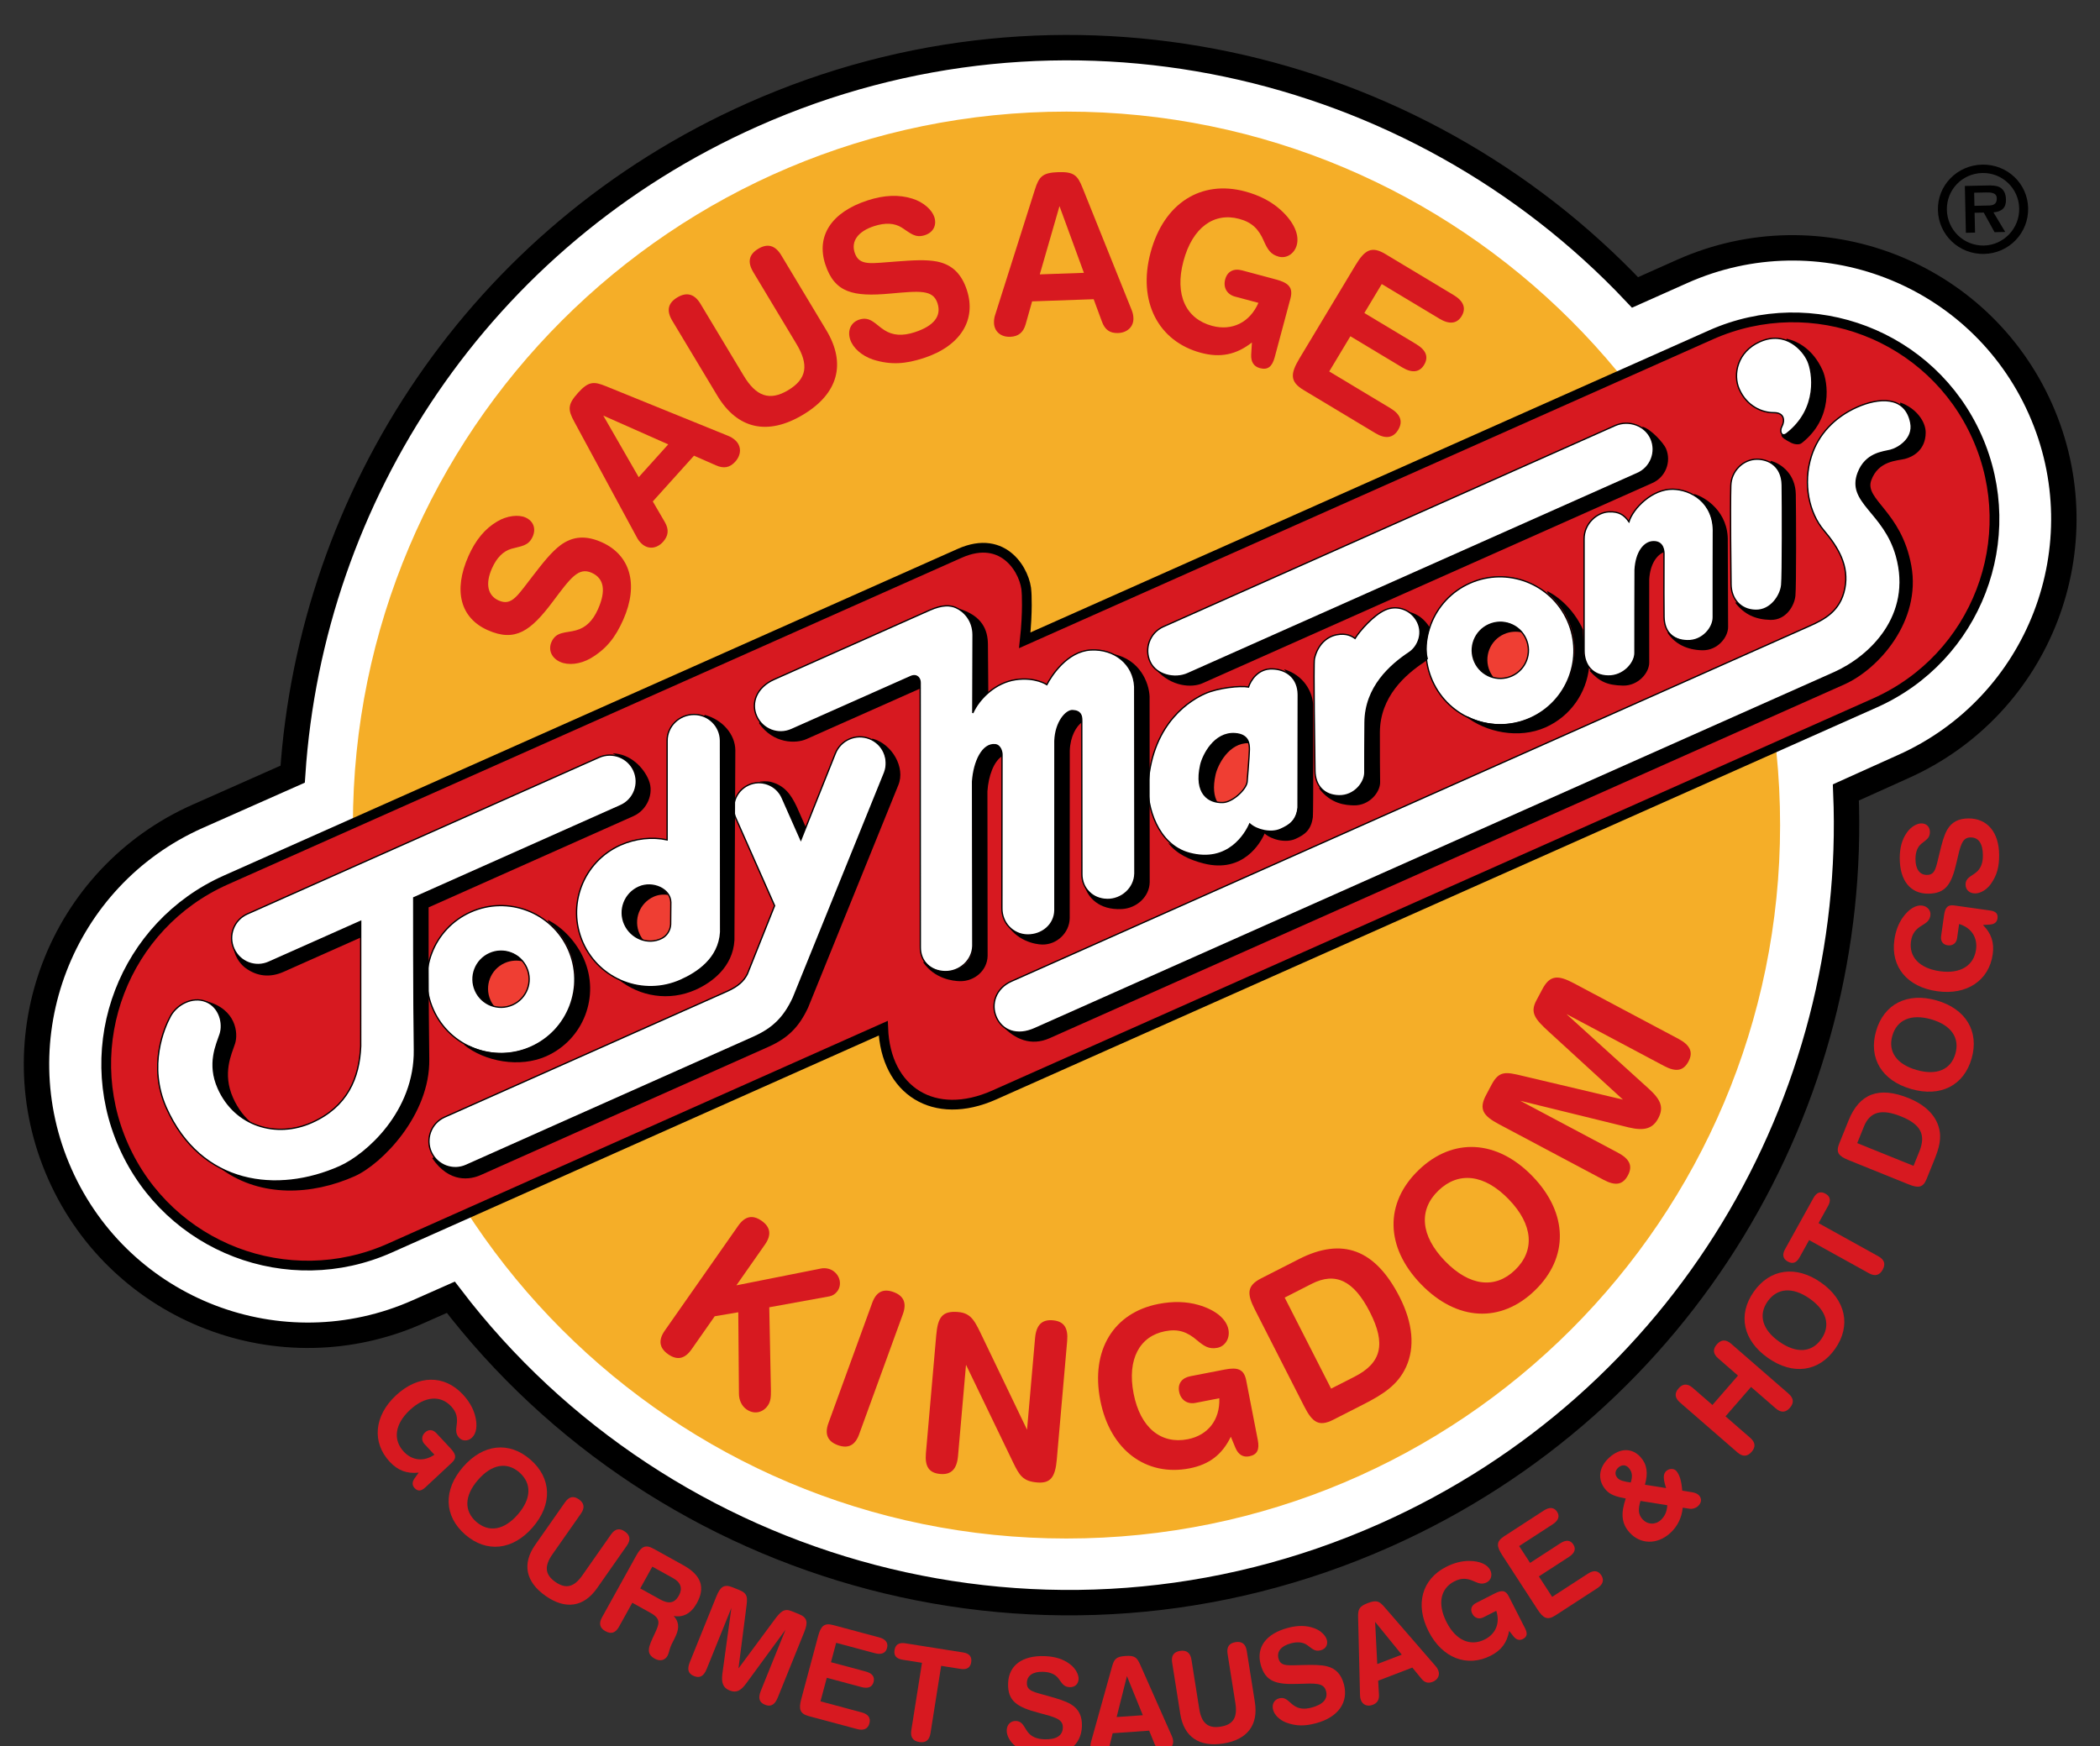 <?xml version="1.0" encoding="utf-8"?>
<!-- Generator: Adobe Illustrator 16.0.0, SVG Export Plug-In . SVG Version: 6.00 Build 0)  -->
<!DOCTYPE svg PUBLIC "-//W3C//DTD SVG 1.1//EN" "http://www.w3.org/Graphics/SVG/1.1/DTD/svg11.dtd">
<svg version="1.1" id="Layer_1" xmlns="http://www.w3.org/2000/svg" xmlns:xlink="http://www.w3.org/1999/xlink" x="0px" y="0px"
	 width="1613.678px" height="1342.059px" viewBox="334.332 160.761 1613.678 1342.059"
	 enable-background="new 334.332 160.761 1613.678 1342.059" xml:space="preserve">
<rect x="334.332" y="160.761" width="1613.678" height="1342.059" fill="#333333" stroke="none"/>
<g>
	<path d="M1858.972,355.924c19.141-0.417,34.242-16.103,33.822-35.247c-0.416-18.966-16.18-33.803-35.33-33.386
		c-19.229,0.418-34.422,15.93-34.006,34.897C1823.878,341.333,1839.74,356.344,1858.972,355.924L1858.972,355.924z
		 M1858.828,349.484c-15.615,0.253-28.148-12.006-28.486-27.444c-0.332-15.263,11.652-27.971,27.271-28.309
		c15.35-0.335,27.969,11.833,28.305,27.096C1886.251,336.264,1874.175,349.062,1858.828,349.484L1858.828,349.484z
		 M1866.138,323.976c6.346-0.563,9.762-3.35,9.617-9.874c-0.084-3.726-1.176-7.179-4.439-9.227c-2.746-1.635-6.73-1.633-9.783-1.567
		l-17.367,0.379l0.789,36.008l7.033-0.153l-0.338-15.25l7.035-0.152l8.293,15.074l8.219-0.177L1866.138,323.976L1866.138,323.976z
		 M1851.533,318.953l-0.221-10.082l8.729-0.19c3.473-0.075,8.557-0.188,8.656,4.474c0.102,4.575-2.674,5.567-6.66,5.569
		L1851.533,318.953L1851.533,318.953z"/>
	<path fill="#FFFFFF" stroke="#000000" stroke-width="19.529" stroke-miterlimit="2.613" d="M1796.562,750.051
		c105.135-46.809,152.412-169.992,105.607-275.127c-46.812-105.136-169.994-152.421-275.131-105.608l-36.312,16.202
		c-169.27-179.476-440.037-242.556-678.182-136.522C702.871,342.351,573.443,541.634,559.22,755.765l-73.165,32.452
		c-105.137,46.812-152.419,169.993-105.609,275.129c46.81,105.138,169.994,152.418,275.129,105.605l25.176-11.146
		c164.125,215.089,459.938,297.761,717.873,182.914c230.496-102.627,364.016-333.264,354.117-570.913L1796.562,750.051
		L1796.562,750.051z"/>
	<path fill="#F5AE28" stroke="#F5AE28" stroke-width="1.726" stroke-miterlimit="2.613" d="M606.368,794.876
		c0-302.369,245.112-547.479,547.477-547.479c302.373,0,547.482,245.111,547.482,547.479s-245.109,547.483-547.482,547.483
		C851.479,1342.359,606.368,1097.244,606.368,794.876L606.368,794.876z"/>
	<path fill="#D71920" stroke="#000000" stroke-width="7.485" stroke-miterlimit="2.613" d="M1123.146,615.924
		c0,0,1.097,14.473-1.367,36.958l527.287-234.771c78.123-34.783,169.658,0.351,204.445,78.477s-0.352,169.662-78.479,204.446
		l-676.77,301.329c-46.11,20.526-83.393-3.16-85.243-51.351c-45.364,20.199-379.22,169.033-379.22,169.033
		c-78.127,34.785-169.66-0.352-204.446-78.479c-34.784-78.121,0.354-169.658,78.479-204.443l563.728-250.996
		C1106.445,570.407,1122.723,600.963,1123.146,615.924L1123.146,615.924z"/>
	<path fill="#FFFFFF" stroke="#000000" stroke-width="0.996" stroke-miterlimit="2.613" d="M811.195,779.927
		c10.236-4.558,14.841-16.553,10.285-26.79c-4.56-10.238-16.557-14.843-26.793-10.286L524.351,863.217
		c-10.237,4.56-14.84,16.551-10.281,26.793c4.557,10.234,16.551,14.838,26.79,10.279l70.652-31.457l0.005,96.086
		c-1.098,24.551-10.279,46.459-37.611,58.629c-27.331,12.17-58.892,2.828-71.89-26.361c-8.443-18.963-1.138-33.575,1.502-41.657
		c2.641-8.084-0.345-20.791-10.907-24.998c-10.562-4.209-22.521,2.451-27.288,11.26c-4.77,8.809-17.562,38.115-3.241,70.281
		c26.684,59.93,85.637,66.58,133.359,45.334c20.44-9.104,58.057-42.265,57.323-89.906c-0.604-39.393-0.511-116.738-0.511-116.738
		L811.195,779.927L811.195,779.927z"/>
	<path fill="#FFFFFF" stroke="#000000" stroke-width="0.996" stroke-miterlimit="2.613" d="M667.261,936.73
		c-12.773-28.673,0.113-62.267,28.789-75.033c28.673-12.764,62.276,0.133,75.049,28.807c12.776,28.674-0.113,62.268-28.788,75.035
		C713.636,978.301,680.036,965.404,667.261,936.73L667.261,936.73z"/>
	<path fill="#EF3E33" stroke="#000000" stroke-width="0.996" stroke-miterlimit="2.613" d="M699.646,922.145
		c-4.85-10.887,0.048-23.643,10.938-28.495c10.892-4.851,23.65,0.051,28.501,10.938c4.85,10.894-0.046,23.65-10.938,28.5
		C717.255,937.938,704.497,933.039,699.646,922.145L699.646,922.145z"/>
	<path fill="#FFFFFF" stroke="#000000" stroke-width="0.996" stroke-miterlimit="2.613" d="M887.943,729.975
		c-0.104-11.206-9.269-20.211-20.476-20.107c-11.206,0.102-20.602,9.076-20.499,20.284v76.114
		c-11.426-2.5-24.353-1.127-35.858,3.994c-28.679,12.771-41.578,46.375-28.809,75.056c12.771,28.676,46.372,41.573,75.052,28.805
		c12.689-5.646,29.503-16.506,30.729-37.027L887.943,729.975L887.943,729.975z"/>
	<path fill="#FFFFFF" stroke="#000000" stroke-width="0.996" stroke-miterlimit="2.613" d="M774.521,1019.799l-81.783,36.494
		c-10.172,4.703-22.23,0.266-26.932-9.91c-4.698-10.176-0.261-22.229,9.912-26.932c0,0,208.565-92.881,217.306-96.773
		c8.736-3.891,12.981-8.137,15.581-13.307l20.952-52.519l-29.57-66.76c-4.593-9.716-0.438-21.312,9.276-25.904
		c9.714-4.591,21.313-0.438,25.904,9.275l14.545,32.856l26.438-66.297c4.057-10.447,15.814-15.628,26.263-11.571
		c10.444,4.054,15.626,15.812,11.569,26.261l-70.089,173.01c-7.058,15.172-15.617,23.594-30.679,30.295
		C902.803,962.658,774.521,1019.799,774.521,1019.799L774.521,1019.799z"/>
	<path fill="#FFFFFF" stroke="#000000" stroke-width="0.996" stroke-miterlimit="2.613" d="M1165.593,714.487l0.096,117.833
		c-0.217,11.203,8.166,19.511,19.367,19.728c11.205,0.214,21.121-8.694,21.336-19.897l-0.125-143.521
		c-0.855-17.44-15.459-29.313-33.725-28.31c-18.266,1.003-30.322,19.963-33.808,26.638c0,0-8.932-6.048-23.976-3.806
		c-15.041,2.24-27.662,13.883-32.923,25.582l0.204-60.122c-0.1-11.206-6.971-18.051-12.973-20.772
		c-4.552-2.064-10.676-2.4-20.345,1.904l-119.55,53.228c-13.397,5.968-18.002,17.961-13.444,28.2
		c4.559,10.236,16.553,14.84,26.791,10.284c0,0,86.793-38.577,91.627-40.729c4.834-2.152,7.337,1.42,7.278,4.785l0.113,202.978
		c-0.214,11.205,7.808,18.776,19.013,18.994c11.205,0.211,21.069-8.607,21.285-19.808l-0.179-126.187
		c1.063-15.623,7.794-29.479,17.471-28.381c3.99,0.448,5.376,5.7,5.172,8.243l-0.077,117.305
		c-0.213,11.207,8.338,20.467,19.542,20.682c11.206,0.213,20.948-7.731,21.163-18.938l0.021-130.155
		c0.467-14.466,8.572-23.582,13.572-23.357C1164.884,707.172,1165.572,710.932,1165.593,714.487L1165.593,714.487z"/>
	<path fill="#FFFFFF" stroke="#000000" stroke-width="0.996" stroke-miterlimit="2.613" d="M1344.376,667.056
		c2.24-10.087,8.83-16.774,17.01-18.413c7.576-1.516,11.885,1.17,14.184,2.822c3.633-5.851,14.053-17.825,23.209-21.921
		c8.363-3.738,18.537-0.901,23.895,7.63c5.846,9.309,1.709,20.367-5.5,25.173c-14.086,9.392-33.811,26.304-33.938,53.876
		c-0.074,15.85-0.242,32.612-0.158,38.167c0.107,7.75-7.924,18.23-19.854,17.971c-11.92-0.26-18.287-8.161-18.439-19.009
		C1344.638,742.502,1343.564,670.72,1344.376,667.056L1344.376,667.056z"/>
	<path fill="#FFFFFF" stroke="#000000" stroke-width="0.996" stroke-miterlimit="2.613" d="M1435.007,684.034
		c-12.775-28.673,0.113-62.267,28.789-75.033c28.676-12.765,62.275,0.131,75.051,28.805c12.777,28.675-0.113,62.271-28.791,75.035
		C1481.382,725.606,1447.783,712.71,1435.007,684.034L1435.007,684.034z"/>
	<path fill="#EF3E33" stroke="#000000" stroke-width="0.996" stroke-miterlimit="2.613" d="M1467.501,669.383
		c-4.854-10.89,0.045-23.649,10.934-28.498c10.895-4.85,23.652,0.049,28.504,10.938c4.85,10.89-0.049,23.649-10.938,28.5
		C1485.111,685.172,1472.351,680.275,1467.501,669.383L1467.501,669.383z"/>
	<path fill="#FFFFFF" stroke="#000000" stroke-width="0.996" stroke-miterlimit="2.613" d="M1703.398,610.479
		c-0.75,7.715-8.08,19.592-20.006,19.332c-11.924-0.262-18.727-9.039-18.877-19.889c-0.137-9.605-0.695-58.543-0.197-75.969
		c0.322-11.283,9.615-20.3,20.174-20.259c8.93,0.036,19.053,5.263,19.309,19.852
		C1704.052,547.659,1704.146,602.774,1703.398,610.479L1703.398,610.479z"/>
	<path fill="#FFFFFF" stroke="#000000" stroke-width="0.996" stroke-miterlimit="2.613" d="M1686.625,423.41
		c19.705-8.776,33.068,6.218,36.875,14.771c3.811,8.554,8.424,36.531-16.162,55.766c-3.965,3.1-5.852-1.63-3.766-5.454
		c2.221-4.075,2.201-10.644-6.27-10.575c-8.656,0.066-20.562-4.659-26.521-18.044
		C1665.757,448.592,1669.269,431.136,1686.625,423.41L1686.625,423.41z"/>
	<path fill="#FFFFFF" stroke="#000000" stroke-width="0.996" stroke-miterlimit="2.613" d="M1761.363,473.678
		c16.174-7.202,37.168-9.244,41.271,12.144c2.363,12.314-9.801,19.515-15.607,20.986c-5.805,1.471-19.031,2.24-24.824,17.29
		c-8.814,22.898,19.92,29.997,29.387,64c12.777,45.922-20.438,77.492-47.844,89.696c-25.285,11.258-614.3,273.513-614.3,273.513
		c-13.76,6.123-24.94,1.525-29.495-8.703c-4.552-10.223-0.365-22.338,11.534-27.637c7.065-3.143,602.398-268.212,613.558-273.179
		c11.152-4.967,23.467-11.341,26.883-28.681c3.422-17.339-4.879-31.469-16.125-44.727c-11.248-13.259-16.35-35.718-9.564-57.008
		C1731.556,494.686,1743.88,481.459,1761.363,473.678L1761.363,473.678z"/>
	<path fill="#FFFFFF" stroke="#000000" stroke-width="0.996" stroke-miterlimit="2.613" d="M1592.396,524.705
		c10.303-4.416,15.072-16.346,10.652-26.646c-4.414-10.3-17.09-14.739-27.391-10.323l-347.627,154.779
		c-10.176,4.699-14.613,16.759-9.914,26.934c4.701,10.173,18.986,13.618,29.162,8.918L1592.396,524.705L1592.396,524.705z"/>
	<path fill="#D71920" d="M738.133,558.484c-5.269-2.347-14.188-1.491-21.805,3.103c-9.321,5.504-16.527,14.183-21.975,26.422
		c-12.006,26.963-6.062,47.807,14.702,57.049c21.23,9.451,33.137,0.643,50.048-21.908c13.685-18.229,19.684-26.697,29.91-22.146
		c9.453,4.21,11.169,13.699,4.823,27.956c-3.934,8.833-9.31,14.236-16.891,16.246c-7.647,2.166-15.154,0.679-18.812,8.891
		c-2.688,6.045-0.128,12.382,6.689,15.418c6.199,2.762,15.344,1.82,23.338-2.792c12.354-7.312,19.162-16.35,25.026-29.52
		c12.279-27.58,5.198-50.043-16.494-59.701c-12.087-5.382-22.231-4.699-31.64,2.251c-6.978,5.25-13.372,13.356-20.835,23.031
		c-11.929,15.112-16.31,24.116-26.691,19.495c-8.368-3.728-10.516-12.664-5.135-24.751c3.658-8.213,8.672-13.223,15.046-15.026
		c7.425-2.079,12.97-2.021,16.213-9.306C746.411,566.997,744.176,561.173,738.133,558.484L738.133,558.484z"/>
	<path fill="#D71920" d="M845.191,562.008l-9.237-15.85l31.667-35.169l16.843,7.405c6.024,2.687,10.664,1.842,14.864-2.823
		c4.88-5.419,4.768-12.141-0.022-16.451c-1.638-1.478-3.378-2.586-5.583-3.433l-93.756-38.082c-9.202-3.723-13.3-3.989-21.472,5.088
		c-8.058,8.948-7.972,12.908-2.792,22.363l47.877,88.529c1.072,2.107,2.355,3.722,3.996,5.196
		c4.791,4.312,11.372,3.848,16.252-1.572C848.027,572.55,848.494,567.721,845.191,562.008L845.191,562.008z M797.907,480.173
		l49.921,22.125l-22.699,25.211L797.907,480.173L797.907,480.173z"/>
	<path fill="#D71920" d="M850.935,407.291l34.598,57.575c15.551,25.881,38.914,30.839,65.954,14.59
		c26.752-16.077,33.342-39.031,17.791-64.91l-34.597-57.575c-4.631-7.706-10.536-9.301-17.661-5.02
		c-7.269,4.367-8.486,10.245-3.856,17.949l33.198,55.25c9.521,15.847,8.163,26.755-6.378,35.491
		c-14.392,8.649-24.751,4.583-34.187-11.119l-33.199-55.249c-4.63-7.707-10.681-9.215-17.806-4.934
		C847.523,393.708,846.306,399.585,850.935,407.291L850.935,407.291z"/>
	<path fill="#D71920" d="M1052.275,327.553c-1.783-5.484-8.389-11.544-16.898-14.13c-10.328-3.242-21.596-2.791-34.339,1.35
		c-28.069,9.123-39.579,27.487-32.556,49.103c7.182,22.099,21.694,25.052,49.767,22.53c22.706-2.027,33.014-3.235,36.474,7.412
		c3.197,9.839-2.708,17.464-17.548,22.288c-9.196,2.988-16.809,2.608-23.375-1.68c-6.727-4.234-10.645-10.81-19.196-8.031
		c-6.291,2.046-9.286,8.19-6.98,15.29c2.097,6.452,8.916,12.618,17.692,15.475c13.697,4.288,24.971,3.301,38.683-1.154
		c28.713-9.331,40.667-29.625,33.33-52.208c-4.088-12.582-11.385-19.665-22.846-22.003c-8.569-1.676-18.873-1.003-31.058-0.075
		c-19.212,1.248-28.835,4.018-32.347-6.79c-2.831-8.711,2.376-16.289,14.959-20.377c8.549-2.777,15.627-2.402,21.23,1.127
		c6.514,4.125,10.185,8.286,17.766,5.821C1051.488,339.401,1054.318,333.845,1052.275,327.553L1052.275,327.553z"/>
	<path fill="#D71920" d="M1122.447,410.037l4.982-17.655l47.292-1.651l6.373,17.259c2.258,6.201,6.086,8.954,12.355,8.734
		c7.293-0.256,12.045-5.005,11.822-11.443c-0.08-2.205-0.486-4.229-1.41-6.403l-37.734-93.896
		c-3.715-9.204-6.371-12.336-18.576-11.91c-12.035,0.42-14.822,3.232-18.025,13.527l-30.424,95.937
		c-0.771,2.233-1.038,4.281-0.964,6.482c0.227,6.442,5.132,10.854,12.423,10.6C1116.833,419.399,1120.632,416.38,1122.447,410.037
		L1122.447,410.037z M1148.464,319.176l18.764,51.281l-33.902,1.183L1148.464,319.176L1148.464,319.176z"/>
	<path fill="#D71920" d="M1301.332,393.529c-6.713,15.233-20.4,21.75-35.639,17.669c-19.988-5.357-28.938-23.733-21.959-49.785
		c6.979-26.051,23.594-37.58,42.762-32.445c9.992,2.679,15.092,7.909,19.088,17.233c2.857,6.384,5.176,10.167,11.404,11.835
		c5.736,1.538,11.969-2.062,13.812-8.944c2.062-7.7-1.969-17.559-12.426-27.035c-7.215-6.498-16.312-11.218-27.289-14.159
		c-33.752-9.045-62.439,8.905-72.627,46.917c-10.098,37.683,5.928,68.317,38.697,77.099c14.906,3.995,27.168,1.484,39.178-7.941
		l-0.568,9.332c-0.262,5.55,1.947,9.125,6.699,10.397c6.061,1.624,9.439-1.157,11.371-8.367l12.074-45.055
		c2.279-8.52-1.322-12.119-11.148-14.753l-26.055-6.981c-6.389-1.711-11.285,0.838-12.914,6.901
		c-1.707,6.389,1.453,11.627,7.516,13.252L1301.332,393.529L1301.332,393.529z"/>
	<path fill="#D71920" d="M1402.845,474.555l-47.104-28.306l16.25-27.044l39.838,23.938c7.703,4.632,13.4,3.703,16.811-1.967
		c3.582-5.959,1.637-11.284-6.064-15.915l-39.84-23.938l13.365-22.246l44.348,26.647c7.703,4.628,13.549,3.789,17.045-2.025
		c3.584-5.96,1.578-11.52-6.127-16.147l-52.486-31.539c-10.611-6.378-15.879-3.21-22.957,8.567l-43.07,71.676
		c-7.074,11.776-7.4,17.915,3.215,24.292l55.248,33.197c7.707,4.63,13.645,3.645,17.398-2.607
		C1412.556,484.742,1410.552,479.184,1402.845,474.555L1402.845,474.555z"/>
	<path fill="#D71920" d="M901.604,1102.832l-56.438,80.604c-5.157,7.363-4.212,13.41,2.598,18.181
		c6.948,4.865,12.813,3.588,17.972-3.779l17.808-25.43l18.096-3.068l0.507,62.277c-0.028,5.364,2.223,9.844,5.837,12.371
		c5.697,3.989,12.411,2.684,16.304-2.873c2.432-3.476,2.419-7.005,2.434-11.759l-1.271-63.852l46.27-8.406
		c2.362-0.416,4.657-1.912,6.216-4.139c3.307-4.724,2.101-11.576-3.321-15.367c-2.64-1.852-6.159-2.453-9.229-1.91l-65.198,12.959
		l21.99-31.408c5.158-7.364,4.214-13.412-2.595-18.182C912.626,1094.186,906.762,1095.469,901.604,1102.832L901.604,1102.832z"/>
	<path fill="#D71920" d="M1004.554,1162.104l-33.655,92.47c-3.074,8.448-0.598,14.049,7.213,16.889
		c7.973,2.9,13.307,0.146,16.383-8.301l33.654-92.463c3.074-8.453,0.599-14.049-7.213-16.896
		C1012.964,1150.904,1007.628,1153.656,1004.554,1162.104L1004.554,1162.104z"/>
	<path fill="#D71920" d="M1070.497,1279.836l6.138-70.141l36.182,75.033c4.903,10.141,7.591,14.463,18.408,15.407
		c10.479,0.914,13.992-4.227,15.16-17.578l7.971-91.098c0.889-10.139-2.416-15.201-11.033-15.951
		c-8.451-0.738-12.751,3.654-13.64,13.795l-6.151,70.306l-33.566-69.865c-6.344-13.16-8.839-19.68-19.319-20.594
		c-12.336-1.076-15.684,4.076-16.882,17.766l-7.939,90.758c-0.9,10.312,2.418,15.199,11.038,15.957
		C1065.311,1294.367,1069.625,1289.809,1070.497,1279.836L1070.497,1279.836z"/>
	<path fill="#D71920" d="M1271.271,1235.424c0.643,16.646-8.809,28.502-24.293,31.514c-20.32,3.949-36.42-8.647-41.566-35.129
		c-5.146-26.479,4.727-44.127,24.213-47.912c10.162-1.975,17.033,0.492,24.717,7.119c5.369,4.488,9.115,6.869,15.441,5.642
		c5.828-1.134,9.855-7.101,8.496-14.097c-1.525-7.827-9.473-14.922-23.025-18.854c-9.334-2.682-19.582-2.938-30.738-0.768
		c-34.307,6.67-52.229,35.387-44.721,74.02c7.445,38.309,35.285,58.82,68.596,52.35c15.152-2.95,25.074-10.582,31.736-24.321
		l3.58,8.639c2.203,5.103,5.75,7.351,10.58,6.412c6.162-1.201,7.98-5.182,6.555-12.51l-8.902-45.797
		c-1.682-8.66-6.496-10.318-16.488-8.373l-26.479,5.145c-6.5,1.267-9.783,5.707-8.582,11.865c1.26,6.494,6.396,9.815,12.561,8.619
		L1271.271,1235.424L1271.271,1235.424z"/>
	<path fill="#D71920" d="M1358.871,1251.926l22.98-11.707c15.566-7.934,26.738-15.151,33.012-29.008
		c6.717-14.846,5.285-33.35-5.035-53.605c-18.721-36.729-44.059-46.098-77.314-29.157l-29.02,14.791
		c-11.037,5.623-11.143,11.771-4.904,24.012l37.971,74.527C1342.8,1254.023,1347.837,1257.549,1358.871,1251.926L1358.871,1251.926z
		 M1321.511,1158.049l20.707-10.555c18.443-9.394,32.455-2.445,44.779,21.742c12.479,24.489,8.869,39.082-11.838,49.637
		l-17.986,9.162L1321.511,1158.049L1321.511,1158.049z"/>
	<path fill="#D71920" d="M1424.382,1060.102c-26.236,25.337-25.631,59.185,1.832,87.619c27.459,28.437,61.266,30.226,87.502,4.886
		c26.236-25.341,25.633-59.423-1.711-87.734C1484.667,1036.557,1450.621,1034.762,1424.382,1060.102L1424.382,1060.102z
		 M1439.585,1075.842c15.379-14.846,35.258-12.822,54.115,6.707c18.859,19.529,20.188,39.463,4.812,54.314
		c-15.254,14.729-35.016,12.586-53.871-6.941C1425.787,1110.396,1424.332,1090.578,1439.585,1075.842L1439.585,1075.842z"/>
	<path fill="#D71920" d="M1577.593,1046.705l-75.062-39.906l83.293,20.457c11.771,2.797,18.414,1.146,22.717-6.945
		c4.463-8.391,2.025-14.297-7.027-22.571l-63.531-57.605l75.062,39.906c9.137,4.859,14.854,3.863,18.76-3.48
		c3.824-7.188,1.148-12.646-7.691-17.35l-80.451-42.771c-12.135-6.453-18.363-6.308-24.098,4.481l-4.701,8.836
		c-5.021,9.439-0.891,14.324,9.568,23.926l56.994,52.207l-76.82-18.161c-13.277-3.22-18.344-4.183-24.156,6.752l-4.141,7.793
		c-5.816,10.938-2.375,16.032,9.764,22.487l80.451,42.773c8.99,4.783,14.775,4.014,18.76-3.48
		C1589.103,1056.863,1586.583,1051.484,1577.593,1046.705L1577.593,1046.705z"/>
	<path fill="#FFFFFF" stroke="#000000" stroke-width="0.996" stroke-miterlimit="2.613" d="M1331.763,781.438
		c-0.986,9.797-5.984,13.392-13.422,16.702c-7.436,3.312-18.43,0.633-23.686-4.157c-3.053,7.15-16.385,30.725-46.561,22.511
		c-24.188-6.577-32.816-35.938-31.492-53.704c3.559-47.589,33.688-64.456,43.727-68.926c10.037-4.47,27.064-6.26,33.391-5.063
		c1.482-4.671,7.016-14.262,18.301-13.94c11.277,0.323,19.713,7.261,19.893,19.66L1331.763,781.438L1331.763,781.438z"/>
	<path fill="#EF3E33" stroke="#000000" stroke-width="0.996" stroke-miterlimit="2.613" d="M849.819,854.297
		c-0.208-10.292-13.943-16.466-24.553-11.741c-10.892,4.847-15.789,17.608-10.939,28.499c4.848,10.89,17.844,16.281,28.5,10.941
		c3.981-2,6.612-6.213,6.855-10.74L849.819,854.297L849.819,854.297z"/>
	<path fill="#FFFFFF" stroke="#000000" stroke-width="0.996" stroke-miterlimit="2.613" d="M1612.972,587.405
		c0.129-2.819-0.264-10.62-8.303-10.32c-6.895,0.257-13.088,7.804-13.904,21.562c0,0-0.197,58.377-0.121,63.933
		c0.107,7.748-8.74,17.988-20.666,17.726c-11.924-0.259-18.41-8.506-18.41-19.355c0-6.513,0.023-82.24,0-85.886
		c-0.076-11.87,9.881-20.521,19.053-20.916c7.713-0.332,11.734,2.348,15.42,7.615c3.301-10.604,18.166-25.246,33.643-25.006
		c13.746,0.21,31.896,9.946,31.205,33.421c0,0-0.16,59.448-0.076,65.005c0.107,7.747-7.924,18.232-19.852,17.971
		c-11.922-0.261-17.775-7.405-17.93-18.253C1612.953,629.248,1612.845,607.413,1612.972,587.405L1612.972,587.405z"/>
	<path fill="#EF3E33" stroke="#000000" stroke-width="0.996" stroke-miterlimit="2.613" d="M1256.958,748.833
		c1.691-7.606,10.496-25.353,26.41-24.238c10.809,0.759,11.018,8.238,11.025,12.249c0,4.008-1.764,25.066-1.764,25.066
		c-0.805,5.705-11.168,15.443-18.648,15.656C1262.806,777.882,1252.113,770.576,1256.958,748.833L1256.958,748.833z"/>
	<path d="M805.162,739.762c13.732,0.374,23.888,11.084,27.75,20.76c4.155,10.407-1.533,22.896-11.771,27.453l-157.456,70.169
		c0,0-0.092,77.349,0.514,116.734c0.659,42.928-36.598,80.676-57.326,89.91c-33.231,14.793-71.909,16.063-101.343-4.769
		l-1.519-1.362c27.869,14.373,61.812,11.934,91.429-1.254c20.44-9.104,58.057-42.265,57.323-89.906
		c-0.604-39.394-0.511-116.738-0.511-116.738l158.942-70.833c10.236-4.558,14.841-16.553,10.284-26.79
		c-2.599-5.836-7.075-9.636-12.802-11.157L805.162,739.762L805.162,739.762z"/>
	<path d="M611.312,881.398l-59.022,26.276c-10.236,4.56-20.271,3.703-29.308-2.924c-2.646-1.941-7.766-7.014-9.219-15.279
		l0.305,0.537c4.557,10.234,16.551,14.838,26.79,10.279l70.652-31.457v12.27L611.312,881.398L611.312,881.398z"/>
	<path d="M528.634,1024.719c-6.228-5.062-11.466-11.793-15.185-20.145c-8.446-18.965-1.142-33.584,1.499-41.662
		c2.639-8.082,0.754-26.6-21.863-32.594l-0.477,0.211c10.562,4.207,13.548,16.914,10.907,24.998
		c-2.64,8.082-9.945,22.694-1.502,41.657c5.595,12.562,14.628,21.451,25.283,26.527L528.634,1024.719L528.634,1024.719z"/>
	<path d="M690.699,963.641c16.097,13.154,43.085,17.976,63.372,8.941c28.679-12.771,41.578-46.369,28.809-75.053
		c-5.636-12.66-16.164-24.103-27.708-29.769l0.671,1.767c6.522,5.405,11.927,12.358,15.604,20.621
		c12.771,28.676-0.129,62.28-28.809,75.051c-15.902,7.078-33.321,6.268-47.861-0.752L690.699,963.641L690.699,963.641z"/>
	<path d="M714.233,934.32c-1.188-1.455-2.205-3.09-3.005-4.888c-4.85-10.891,0.048-23.651,10.939-28.5
		c4.653-2.073,9.648-2.364,14.221-1.176l-0.174-0.182c-6.011-7.34-16.395-10.074-25.479-6.029
		c-10.892,4.848-15.789,17.609-10.939,28.502c2.742,6.156,8.011,10.396,14.042,12.045L714.233,934.32L714.233,934.32z"/>
	<path d="M875.771,710.179c14.009,3.755,23.496,15.19,23.604,27.183l-0.689,146.074c-1.227,20.519-17.211,32.421-29.899,38.07
		c-20.229,9.004-42.906,5.25-58.996-7.817l-0.416-0.373c14.562,7.071,32.032,7.907,47.979,0.805
		c12.689-5.646,29.502-16.506,30.729-37.027l-0.139-147.116c-0.075-8.406-5.252-15.57-12.562-18.586L875.771,710.179
		L875.771,710.179z"/>
	<path d="M1003.86,728.922c0.751,0.117,0.434-0.592,1.156-0.396c14.649,3.998,25.31,22.101,19.575,35.721l-69.265,170.859
		c-7.059,15.176-15.62,23.598-30.68,30.299c-10.413,4.639-138.693,61.78-138.693,61.78l-81.783,36.492
		c-8.382,3.869-24.463,6.629-37.682-12.721l1.407-1.041c5.597,7.604,15.939,10.49,24.842,6.375l81.782-36.494
		c0,0,128.281-57.141,138.693-61.779c15.061-6.7,23.622-15.123,30.679-30.295l70.09-173.01c2.726-7.021,0.513-15.928-3.129-20.099
		C1007.932,731.266,1003.86,728.922,1003.86,728.922L1003.86,728.922z"/>
	<path d="M952.981,798.157l-3.269,8.165l-14.13-31.924c-4.246-8.813-10.979-11.594-17.554-12.889c0,0,5.275-0.713,8.757,0.226
		c10.36,2.788,15.224,9.402,19.813,19.116l6.966,15.73L952.981,798.157L952.981,798.157z"/>
	<path d="M917.67,716.775c10.971,15.68,28.268,15.633,36.282,12.064c0,0,70.581-31.371,87.99-39.113l-0.46-0.02l-0.058-4.195
		c0.059-3.365-2.446-6.938-7.278-4.786c-4.834,2.152-91.627,40.729-91.627,40.729c-8.814,3.924-18.931,1.057-24.481-6.347
		l-0.271,0.947L917.67,716.775L917.67,716.775z"/>
	<path d="M1168.128,842.495c2.037,7.326,10.273,17.951,28.363,16.938c11.186-0.625,21.084-9.396,21.293-20.601l-0.082-142.817
		c-0.543-10.96-7.586-28.149-27.432-32.479l-0.357,0.136c9.418,4.619,15.795,13.609,16.354,24.958l0.125,143.278
		c-0.215,11.209-10.197,21.377-21.336,20.141c-6.248-0.696-9.693-1.545-13.32-5.566L1168.128,842.495L1168.128,842.495z"/>
	<path d="M1165.593,714.487c-0.021-3.557-0.709-7.315-7.07-7.601c-5.002-0.225-13.107,8.892-13.572,23.357l-0.021,130.564
		c-0.217,11.205-9.958,18.742-21.164,18.529c-7.201-0.141-13.455-4.014-16.946-9.738l0.501,0.271
		c7.698,13.949,22.275,16.742,27.878,16.848c11.204,0.217,20.913-9.006,21.125-20.213l0.059-128.877
		c0.348-10.848,4.998-18.688,9.406-21.837L1165.593,714.487L1165.593,714.487z"/>
	<path d="M1104.301,741.354c0.205-2.541-1.182-7.794-5.172-8.242c-9.677-1.099-16.407,12.758-17.471,28.381l0.179,127.407
		c-0.216,11.204-10.081,18.797-21.285,18.586c-6.131-0.117-11.575-2.943-15.212-7.312l-1.806-0.057
		c8.96,13.076,23.102,14.651,28.448,14.752c11.207,0.215,21.036-8.256,21.252-19.459l-0.146-126.532
		c0.811-11.901,4.911-22.776,11.095-26.798L1104.301,741.354L1104.301,741.354z"/>
	<path d="M1070.36,628.312c19.022,5.507,23.014,16.885,23.112,27.688l0.295,37.277c-5.106,4.466-9.494,10.039-11.932,15.458
		l0.204-60.122c-0.1-11.206-6.971-18.051-12.973-20.772L1070.36,628.312L1070.36,628.312z"/>
	<path d="M1347.742,766.447c9.188,12.505,20.957,13.168,26.92,13.3c11.924,0.259,20.301-10.1,20.191-17.848
		c-0.078-5.557-0.26-22.441-0.188-38.29c0.127-27.572,19.852-44.485,33.941-53.876c1.08-0.722,2.096-1.584,3.016-2.562
		c-2.656-9.959-0.174-18.809,1.52-24.017c-1.871-2.504-6.139-9.802-16.301-12.185l-0.447-0.129c2.434,1.53,4.592,3.649,6.279,6.333
		c5.846,9.309,1.707,20.367-5.502,25.173c-14.084,9.392-33.809,26.304-33.936,53.876c-0.074,15.85-0.242,32.612-0.16,38.167
		c0.107,7.75-7.924,18.23-19.852,17.971c-5.959-0.131-10.643-2.39-13.85-5.974L1347.742,766.447L1347.742,766.447z"/>
	<path d="M1555.775,676.273c7.619,8.504,13.836,11.16,25.635,11.419c11.926,0.262,20.332-10.038,20.223-17.788
		c-0.076-5.554,0-63.905,0-63.905c0.689-11.611,5.771-18.763,11.309-20.879l0.014,0.411c-0.23-3.436-1.656-8.693-8.285-8.446
		c-6.895,0.257-13.086,7.804-13.904,21.562c0,0-0.113,12.887-0.119,63.523c0,7.75-8.742,18.397-20.668,18.134
		c-5.346-0.115-9.67-1.948-12.814-4.914L1555.775,676.273L1555.775,676.273z"/>
	<path d="M1636.291,540.497c8.275,2.247,26.371,13.535,25.701,36.463c0,0,0.172,60.054,0.248,65.61
		c0.107,7.748-7.92,18.232-19.846,17.97c-11.596-0.254-20.963-4.741-26.816-13.569h1.586c2.836,3.74,8.479,6.067,13.795,6.185
		c11.928,0.262,19.961-10.224,19.854-17.972c-0.084-5.556,0.076-64.189,0.076-64.189c0.428-14.534-6.574-24.993-14.975-29.815
		L1636.291,540.497L1636.291,540.497z"/>
	<path d="M1695.115,514.951c8.02,2.216,18.879,10.148,19.156,25.809c0.248,14.115,0.447,70.184-0.303,77.889
		c-0.748,7.712-7.219,18.808-19.143,18.549c-11.668-0.256-20.309-4.317-27.146-13.267l1.68-0.301
		c3.213,3.702,7.957,6.047,14.033,6.181c11.926,0.261,19.256-11.617,20.006-19.332c0.746-7.704,0.654-62.819,0.402-76.934
		c-0.156-9.032-4.693-14.581-9.508-17.376L1695.115,514.951L1695.115,514.951z"/>
	<path d="M1703.232,494.79c1.953-0.21,2.412,0.414,4.105-0.844c23.027-17.169,21.225-44.396,16.16-55.766
		c-2.701-6.072-6.314-11.011-16.652-16.088l0.402-1.001c8.855,2.008,20.521,8.385,27.684,24.476
		c3.809,8.555,8.426,36.531-16.166,55.766c-1.979,1.552-5.789,0.953-8.24-0.313C1707.05,499.222,1702.593,496.856,1703.232,494.79
		L1703.232,494.79z"/>
	<path d="M1104.574,949.191c9.509,10.377,22.195,15.78,36.305,9.502c0,0,581.951-259.11,610.582-271.857
		c26.605-11.846,59.316-48.818,51.559-91.352c-7.65-41.94-36.219-50.672-30.77-65.61c5.527-15.152,20.074-14.954,25.879-16.426
		c5.805-1.471,15.881-6.559,15.941-20.241c0.035-8.512-7.455-18.876-19.594-23.102l0.025,1.971c3.92,2.666,6.852,7.062,8.135,13.744
		c2.361,12.314-9.803,19.515-15.607,20.986c-5.805,1.471-19.031,2.24-24.826,17.29c-8.814,22.898,19.922,29.997,29.389,64
		c12.775,45.922-20.439,77.492-47.844,89.696c-25.285,11.258-614.301,273.513-614.301,273.513
		c-10.348,4.603-19.237,3.146-24.945-2.209L1104.574,949.191L1104.574,949.191z"/>
	<path d="M1222.603,675.341c11.701,13.291,27.633,14.326,36.107,10.409l345.119-153.66c10.299-4.416,15.068-16.345,10.652-26.645
		c-1.652-3.863-11.482-15.143-18.289-16.804l0.764,1.676c2.607,1.97,4.74,4.579,6.094,7.742
		c4.418,10.301-0.352,22.229-10.652,26.646l-345.119,153.661c-7.969,3.681-18.465,2.364-24.896-3.271L1222.603,675.341
		L1222.603,675.341z"/>
	<path d="M1555.392,673.717c-2.037,19.555-14.18,37.511-33.43,46.081c-20.285,9.034-45.992,4.088-62.092-9.067l2.803,0.933
		c14.539,7.02,31.951,7.831,47.859,0.75c28.678-12.769,41.576-46.372,28.807-75.052c-3.678-8.261-9.08-15.213-15.605-20.619
		l-0.668-1.764c11.541,5.659,22.07,17.106,27.709,29.768c0,0,0.361,8.75,0.408,15.859
		C1551.228,667.713,1554.07,670.744,1555.392,673.717L1555.392,673.717z"/>
	<path d="M1482.128,681.536c-1.188-1.453-2.203-3.089-3.006-4.887c-4.848-10.892,0.051-23.652,10.943-28.503
		c4.646-2.07,9.641-2.362,14.219-1.169l-0.178-0.187c-6.01-7.337-16.395-10.074-25.479-6.029
		c-10.893,4.851-15.789,17.61-10.939,28.501c2.742,6.155,8.01,10.398,14.045,12.045L1482.128,681.536L1482.128,681.536z"/>
	<path d="M1331.914,694.518c-0.109-7.75-3.447-13.365-8.689-16.566l-2.205-2.812c15.344,4.584,21.721,17.483,22.322,26.764
		c0.223,3.417,0.236,83.757-0.182,86.86c-1.318,9.758-5.949,13.449-13.389,16.762c-7.438,3.311-18.434,0.632-23.682-4.16
		c-3.059,7.15-16.447,30.719-46.77,23.053c-11.16-2.822-21.07-7.551-27.318-15.768l4.09,1.966c3.479,2.604,7.471,4.642,12.004,5.875
		c30.176,8.214,43.508-15.359,46.561-22.511c5.256,4.789,16.25,7.47,23.686,4.157c7.438-3.311,12.436-8.127,13.422-17.923
		L1331.914,694.518L1331.914,694.518z"/>
	<path d="M1269.89,777.381c-2.723-4.56-3.676-11.408-1.502-21.164c1.666-7.472,10.189-24.731,25.588-24.274l0.027,0.406
		c-0.797-3.553-3.229-7.232-10.635-7.753c-15.914-1.115-24.721,16.631-26.41,24.238c-4.219,18.916,3.326,26.906,12.719,28.453
		L1269.89,777.381L1269.89,777.381z"/>
	<path d="M828.951,883.566c-1.271-1.525-2.355-3.244-3.191-5.127c-4.849-10.892,0.048-23.65,10.94-28.504
		c3.583-1.592,7.452-1.939,11.016-1.305l0.009,0.195c-3.75-6.791-13.918-10.076-22.458-6.271
		c-10.892,4.847-15.789,17.608-10.939,28.499c2.844,6.39,8.493,10.883,14.828,12.433L828.951,883.566L828.951,883.566z"/>
	<path fill="#D71920" d="M668.148,1278.824c-8.181,5.561-17.126,4.535-23.52-2.318c-8.385-8.99-7.106-21.063,4.61-31.996
		c11.718-10.926,23.718-11.506,31.758-2.879c4.192,4.494,5.114,8.728,4.192,14.691c-0.572,4.11-0.593,6.75,2.021,9.553
		c2.405,2.576,6.678,2.727,9.771-0.16c3.465-3.229,4.54-9.465,2.254-17.533c-1.589-5.543-4.686-10.785-9.29-15.725
		c-14.157-15.18-34.265-15.17-51.363,0.773c-16.951,15.807-18.52,36.286-4.776,51.026c6.257,6.703,13.224,9.303,22.239,8.332
		l-3.224,4.521c-1.876,2.717-1.893,5.215,0.1,7.35c2.542,2.73,5.123,2.389,8.364-0.631l20.267-18.9
		c3.833-3.576,3.152-6.52-0.973-10.944l-10.927-11.716c-2.681-2.875-5.951-3.135-8.678-0.592c-2.875,2.681-2.93,6.316-0.387,9.041
		L668.148,1278.824L668.148,1278.824z"/>
	<path fill="#D71920" d="M741.92,1282.57c-16.349-14.209-36.345-12.099-51.749,5.623c-15.405,17.723-14.713,37.815,1.639,52.028
		c16.352,14.214,36.49,12.095,51.826-5.555C758.973,1317.025,758.271,1296.789,741.92,1282.57L741.92,1282.57z M733.393,1292.385
		c9.583,8.33,9.414,20.199-1.164,32.367c-10.578,12.17-22.309,13.99-31.891,5.656c-9.506-8.262-9.26-20.064,1.317-32.232
		C712.232,1286.006,723.888,1284.119,733.393,1292.385L733.393,1292.385z"/>
	<path fill="#D71920" d="M768.508,1315.365l-22.889,32.686c-10.287,14.699-7.333,28.572,8.021,39.326
		c15.188,10.635,29.24,8.664,39.526-6.027l22.89-32.69c3.063-4.375,2.503-7.967-1.541-10.799c-4.127-2.89-7.611-2.134-10.675,2.248
		l-21.964,31.362c-6.301,8.996-12.551,10.894-20.803,5.115c-8.174-5.721-8.47-12.33-2.228-21.24l21.965-31.366
		c3.062-4.377,2.419-8.023-1.625-10.855C775.056,1310.232,771.572,1310.992,768.508,1315.365L768.508,1315.365z"/>
	<path fill="#D71920" d="M809.946,1411.109l10.259-18.506l13.836,7.67c8.549,4.737,6.948,8.457,3.228,16.42
		c-4.562,9.684-6.995,14.901,0.23,18.91c4.055,2.248,7.843,1.231,9.797-2.293c0.831-1.494,1.249-3.914,2.322-6.89
		c0.723-2.133,2.463-4.858,4.162-8.754c2.646-6.026,2.123-10.692-1.756-14.916c7.153,1.431,13.436-1.998,17.733-9.756
		c6.791-12.25,3.355-21.646-10.393-29.268l-22.828-12.652c-6.435-3.568-9.496-1.576-13.452,5.562l-26.186,47.242
		c-2.591,4.668-1.655,8.185,2.661,10.574C803.971,1416.9,807.357,1415.785,809.946,1411.109L809.946,1411.109z M835.593,1364.838
		l15.953,8.844c5.994,3.322,7.465,7.941,4.438,13.404c-3.228,5.82-7.728,6.662-14.336,3.002l-15.339-8.502L835.593,1364.838
		L835.593,1364.838z"/>
	<path fill="#D71920" d="M877.432,1443.361l18.913-46.812l-6.912,50.463c-0.923,7.125,0.469,10.949,5.513,12.986
		c5.231,2.115,8.569,0.311,12.895-5.547l30.083-41.105l-18.913,46.812c-2.304,5.694-1.359,9.016,3.219,10.864
		c4.484,1.812,7.541-0.104,9.77-5.616l20.271-50.174c3.058-7.568,2.583-11.24-4.145-13.957l-5.512-2.226
		c-5.885-2.379-8.516,0.359-13.536,7.133l-27.299,36.904l5.962-46.5c1.078-8.045,1.332-11.09-5.49-13.85l-4.859-1.961
		c-6.818-2.758-9.617-0.408-12.674,7.158l-20.271,50.176c-2.266,5.604-1.455,8.979,3.218,10.863
		C872.146,1450.791,875.167,1448.967,877.432,1443.361L877.432,1443.361z"/>
	<path fill="#D71920" d="M996.337,1476.826l-31.536-8.451l4.85-18.105l26.672,7.146c5.158,1.385,8.262-0.084,9.281-3.877
		c1.067-3.99-0.916-6.715-6.074-8.098l-26.669-7.146l3.989-14.893l29.688,7.955c5.159,1.385,8.36-0.054,9.405-3.947
		c1.066-3.99-0.987-6.838-6.146-8.217l-35.14-9.418c-7.105-1.902-9.597,0.77-11.708,8.651l-12.857,47.99
		c-2.112,7.883-1.293,11.438,5.814,13.344l36.987,9.91c5.158,1.387,8.387-0.149,9.509-4.338
		C1003.55,1481.053,1001.496,1478.207,996.337,1476.826L996.337,1476.826z"/>
	<path fill="#D71920" d="M1027.878,1436.389l14.931,2.363l-8.214,51.854c-0.835,5.278,1.242,8.258,6.12,9.03
		c4.977,0.789,7.774-1.422,8.609-6.694l8.214-51.857l14.928,2.367c4.778,0.754,7.498-0.955,8.159-5.135
		c0.663-4.183-1.379-6.752-6.157-7.509l-44.588-7.062c-4.777-0.752-7.513,1.055-8.175,5.235
		C1021.026,1433.264,1023.1,1435.629,1027.878,1436.389L1027.878,1436.389z"/>
	<path fill="#D71920" d="M1163.136,1451.17c0.121-3.426-2.336-8.146-6.562-11.32c-5.107-3.911-11.488-5.946-19.444-6.225
		c-17.524-0.615-27.682,7.303-28.151,20.795c-0.482,13.799,7.021,18.396,23.207,22.689c13.087,3.481,19.083,4.899,18.853,11.551
		c-0.215,6.146-5.062,9.201-14.325,8.879c-5.741-0.205-9.915-1.961-12.708-5.688c-2.896-3.732-3.746-8.199-9.084-8.382
		c-3.926-0.137-6.849,2.687-7.004,7.113c-0.141,4.029,2.413,8.859,6.731,12.238c6.777,5.174,13.271,6.914,21.832,7.215
		c17.924,0.625,28.723-8.275,29.215-22.375c0.273-7.852-2.361-13.293-8.283-16.93c-4.443-2.672-10.334-4.39-17.323-6.351
		c-10.979-3.207-16.914-3.616-16.68-10.362c0.189-5.439,4.639-8.613,12.492-8.336c5.339,0.188,9.213,1.832,11.625,4.942
		c2.797,3.629,4,6.693,8.732,6.857C1160.287,1457.625,1163.001,1455.098,1163.136,1451.17L1163.136,1451.17z"/>
	<path fill="#D71920" d="M1186.722,1503.467l2.594-10.586l28.049-1.965l4.139,10.115c1.465,3.637,3.799,5.19,7.521,4.932
		c4.318-0.303,7.043-3.221,6.773-7.039c-0.09-1.309-0.377-2.5-0.965-3.772l-24.355-54.97c-2.396-5.383-4.037-7.19-11.273-6.684
		c-7.137,0.496-8.734,2.228-10.426,8.406l-16.072,57.592c-0.41,1.344-0.529,2.564-0.438,3.871c0.268,3.82,3.273,6.334,7.598,6.035
		C1183.58,1509.141,1185.777,1507.27,1186.722,1503.467L1186.722,1503.467z M1200.285,1448.98l12.205,30.055l-20.105,1.408
		L1200.285,1448.98L1200.285,1448.98z"/>
	<path fill="#D71920" d="M1235.031,1438.633l6.238,39.418c2.811,17.713,14.57,25.646,33.088,22.713
		c18.312-2.901,27.047-14.08,24.24-31.799l-6.24-39.412c-0.838-5.272-3.732-7.467-8.609-6.692c-4.979,0.787-6.953,3.754-6.121,9.026
		l5.99,37.818c1.717,10.852-1.461,16.559-11.41,18.135c-9.855,1.564-14.654-2.981-16.359-13.733l-5.988-37.822
		c-0.838-5.271-3.832-7.447-8.709-6.683C1236.167,1430.393,1234.195,1433.359,1235.031,1438.633L1235.031,1438.633z"/>
	<path fill="#D71920" d="M1353.89,1421.104c-0.889-3.309-4.615-7.11-9.584-8.907c-6.023-2.248-12.721-2.33-20.414-0.269
		c-16.936,4.539-24.338,15.074-20.844,28.119c3.572,13.336,12.094,15.535,28.826,14.912c13.537-0.494,19.686-0.891,21.41,5.533
		c1.588,5.936-2.146,10.277-11.105,12.678c-5.549,1.484-10.053,1.025-13.816-1.727c-3.855-2.722-5.977-6.744-11.135-5.357
		c-3.799,1.016-5.768,4.572-4.617,8.85c1.041,3.896,4.896,7.765,10.014,9.734c7.992,2.965,14.713,2.736,22.984,0.518
		c17.326-4.639,25.049-16.312,21.396-29.938c-2.031-7.592-6.141-12.023-12.869-13.766c-5.031-1.263-11.166-1.183-18.422-1.011
		c-11.438,0.146-17.232,1.488-18.979-5.037c-1.408-5.256,1.914-9.588,9.508-11.62c5.158-1.384,9.348-0.938,12.564,1.327
		c3.729,2.65,5.777,5.23,10.357,4.005C1353.054,1428.107,1354.908,1424.895,1353.89,1421.104L1353.89,1421.104z"/>
	<path fill="#D71920" d="M1393.962,1463.385l-0.611-10.881l26.246-10.078l6.918,8.463c2.465,3.045,5.148,3.857,8.629,2.521
		c4.045-1.556,5.797-5.142,4.43-8.719c-0.471-1.224-1.094-2.279-2.031-3.32l-39.361-45.449c-3.865-4.451-5.961-5.694-12.732-3.098
		c-6.68,2.567-7.701,4.688-7.514,11.086l1.465,59.777c0,1.403,0.244,2.604,0.717,3.829c1.373,3.568,4.979,5.103,9.027,3.552
		C1392.623,1469.729,1394.171,1467.299,1393.962,1463.385L1393.962,1463.385z M1391.007,1407.311l20.457,25.181l-18.816,7.219
		L1391.007,1407.311L1391.007,1407.311z"/>
	<path fill="#D71920" d="M1484.089,1398.781c3.088,9.393-0.363,17.711-8.717,21.971c-10.953,5.58-22.207,1.023-29.479-13.252
		c-7.275-14.281-4.527-25.973,5.977-31.326c5.48-2.791,9.809-2.506,15.283,0.021c3.795,1.682,6.324,2.428,9.736,0.688
		c3.145-1.598,4.467-5.662,2.545-9.436c-2.152-4.222-7.854-6.974-16.23-6.998c-5.771,0-11.666,1.526-17.682,4.596
		c-18.496,9.426-24.025,28.754-13.414,49.588c10.521,20.647,29.777,27.805,47.73,18.654c8.178-4.164,12.592-10.144,14.146-19.082
		l3.455,4.348c2.094,2.551,4.486,3.254,7.09,1.931c3.322-1.693,3.709-4.267,1.695-8.216l-12.58-24.694
		c-2.381-4.668-5.4-4.826-10.791-2.08l-14.273,7.277c-3.5,1.78-4.65,4.854-2.955,8.176c1.785,3.504,5.264,4.557,8.584,2.865
		L1484.089,1398.781L1484.089,1398.781z"/>
	<path fill="#D71920" d="M1554.427,1370.297l-27.385,17.781l-10.211-15.721l23.16-15.035c4.479-2.906,5.465-6.195,3.326-9.488
		c-2.248-3.471-5.602-3.816-10.076-0.906l-23.158,15.035l-8.396-12.93l25.775-16.738c4.48-2.908,5.557-6.248,3.359-9.631
		c-2.25-3.465-5.74-3.84-10.225-0.934l-30.508,19.812c-6.172,4.008-5.848,7.646-1.404,14.488l27.062,41.666
		c4.443,6.842,7.635,8.616,13.807,4.612l32.113-20.858c4.482-2.906,5.498-6.334,3.139-9.967
		C1562.392,1367.762,1558.904,1367.387,1554.427,1370.297L1554.427,1370.297z"/>
	<path fill="#D71920" d="M1598.337,1301.887c2.549-9.074,1.605-15.682-3.381-21.229c-6.336-7.039-15.531-7.308-23.918,0.246
		c-8.762,7.887-9.211,17.782-2.604,25.119c3.373,3.748,8.15,5.141,15.146,6.436c-3.881,11.5-3.357,19.162,2.98,26.199
		c8.162,9.061,21.053,9.52,31.084,0.483c5.541-4.985,8.965-11.729,9.736-19.606l5.66,0.867c1.699,0.229,4.307-0.488,5.955-1.974
		c2.924-2.631,3.16-5.83,0.938-8.301c-1.219-1.346-2.963-2.082-5.51-2.496l-7.434-1.174c-0.545-7.238-1.992-12.312-4.623-15.229
		c-1.756-1.948-5.318-1.991-7.645,0.099c-2.691,2.43-2.332,6.438-0.111,13.123L1598.337,1301.887L1598.337,1301.887z
		 M1615.494,1317.625c-0.178,4.77-1.953,8.678-5.023,11.436c-4.342,3.916-10.312,3.462-13.951-0.584
		c-3.375-3.743-3.525-7.678-1.615-14.143L1615.494,1317.625L1615.494,1317.625z M1587.437,1300.172
		c-5.098-0.693-8.41-1.51-10.164-3.457c-2.293-2.545-2.061-5.6,0.635-8.029c2.623-2.358,5.688-2.272,7.908,0.201
		C1588.582,1291.953,1588.984,1295.258,1587.437,1300.172L1587.437,1300.172z"/>
	<path fill="#D71920" d="M1625.277,1238.699l44.113,38.346c4.031,3.502,7.662,3.324,10.9-0.404c3.305-3.807,2.91-7.35-1.119-10.854
		l-18.934-16.463l19.637-22.588l18.938,16.461c4.027,3.506,7.656,3.323,10.896-0.404c3.305-3.801,2.982-7.42-1.049-10.926
		l-44.107-38.347c-4.033-3.502-7.732-3.243-10.971,0.482c-3.309,3.805-2.914,7.348,1.117,10.848l15.137,13.16l-19.639,22.584
		l-15.131-13.153c-4.033-3.505-7.662-3.318-10.9,0.405C1620.859,1231.65,1621.248,1235.193,1625.277,1238.699L1625.277,1238.699z"/>
	<path fill="#D71920" d="M1681.921,1153.602c-12.428,17.748-8.236,37.414,11,50.88c19.23,13.467,39.145,10.68,51.572-7.066
		c12.428-17.748,8.211-37.551-10.941-50.963C1714.4,1133.043,1694.343,1135.855,1681.921,1153.602L1681.921,1153.602z
		 M1692.57,1161.057c7.281-10.401,19.104-11.471,32.311-2.223c13.209,9.246,16.248,20.725,8.963,31.121
		c-7.223,10.322-18.99,11.309-32.193,2.062C1688.437,1182.768,1685.345,1171.375,1692.57,1161.057L1692.57,1161.057z"/>
	<path fill="#D71920" d="M1717.173,1127.1l7.328-13.223l45.922,25.457c4.672,2.586,8.186,1.654,10.576-2.662
		c2.445-4.408,1.324-7.797-3.344-10.383l-45.92-25.457l7.328-13.217c2.342-4.234,1.668-7.369-2.035-9.424
		c-3.703-2.056-6.812-1.015-9.16,3.217l-21.885,39.485c-2.352,4.232-1.584,7.418,2.119,9.472
		C1711.896,1132.471,1714.83,1131.328,1717.173,1127.1L1717.173,1127.1z"/>
	<path fill="#D71920" d="M1814.792,1066.85l5.738-14.198c3.889-9.623,6.088-17.216,3.494-25.869
		c-2.773-9.269-10.623-17.008-23.148-22.066c-22.701-9.174-37.713-3.496-46.014,17.058l-7.25,17.938
		c-2.756,6.822-0.41,9.619,7.16,12.674l46.061,18.609C1808.404,1074.053,1812.035,1073.672,1814.792,1066.85L1814.792,1066.85z
		 M1761.464,1039.33l5.168-12.801c4.607-11.398,13.598-13.748,28.545-7.705c15.141,6.115,19.209,14.063,14.035,26.862l-4.488,11.117
		L1761.464,1039.33L1761.464,1039.33z"/>
	<path fill="#D71920" d="M1775.943,953.23c-5.975,20.823,4.393,38.059,26.961,44.524c22.57,6.474,40.494-2.647,46.465-23.471
		c5.969-20.828-4.463-38.183-26.938-44.625C1799.957,923.219,1781.914,932.398,1775.943,953.23L1775.943,953.23z M1788.437,956.812
		c3.5-12.205,14.332-17.066,29.828-12.619c15.498,4.442,22.105,14.303,18.605,26.51c-3.473,12.106-14.273,16.869-29.773,12.43
		C1791.603,978.688,1784.964,968.922,1788.437,956.812L1788.437,956.812z"/>
	<path fill="#D71920" d="M1839.746,870.926c9.469,2.859,14.303,10.461,13,19.74c-1.711,12.17-11.9,18.779-27.77,16.551
		c-15.867-2.228-23.867-11.192-22.223-22.865c0.852-6.088,3.566-9.469,8.775-12.504c3.557-2.146,5.617-3.787,6.152-7.584
		c0.49-3.491-2.08-6.901-6.273-7.491c-4.688-0.66-10.209,2.428-15.041,9.28c-3.311,4.726-5.434,10.431-6.373,17.117
		c-2.889,20.555,9.773,36.176,32.924,39.432c22.953,3.222,39.854-8.444,42.662-28.403c1.275-9.08-1.094-16.129-7.52-22.527
		l5.541-0.342c3.293-0.248,5.24-1.805,5.648-4.699c0.518-3.692-1.367-5.487-5.756-6.1l-27.443-3.857
		c-5.188-0.729-7.053,1.654-7.889,7.644l-2.236,15.867c-0.545,3.889,1.316,6.596,5.008,7.112c3.887,0.549,6.748-1.698,7.27-5.389
		L1839.746,870.926L1839.746,870.926z"/>
	<path fill="#D71920" d="M1810.757,793.606c-3.43,0-8.062,2.619-11.088,6.952c-3.725,5.239-5.539,11.687-5.539,19.648
		c0,17.534,8.262,27.412,21.768,27.412c13.805,0,18.137-7.659,21.869-23.986c3.021-13.201,4.227-19.246,10.881-19.246
		c6.148,0,9.373,4.736,9.373,14.008c0,5.74-1.615,9.979-5.242,12.896c-3.627,3.027-8.064,4.036-8.064,9.374
		c0,3.927,2.926,6.749,7.363,6.749c4.027,0,8.764-2.72,11.99-7.151c4.936-6.952,6.449-13.505,6.449-22.065
		c0-17.941-9.273-28.422-23.383-28.422c-7.859,0-13.197,2.821-16.629,8.869c-2.514,4.532-4.027,10.479-5.738,17.534
		c-2.822,11.085-3.025,17.03-9.779,17.03c-5.438,0-8.768-4.332-8.768-12.188c0-5.345,1.512-9.274,4.537-11.794
		c3.523-2.923,6.551-4.232,6.551-8.969C1817.308,796.226,1814.685,793.606,1810.757,793.606L1810.757,793.606z"/>
</g>
</svg>
